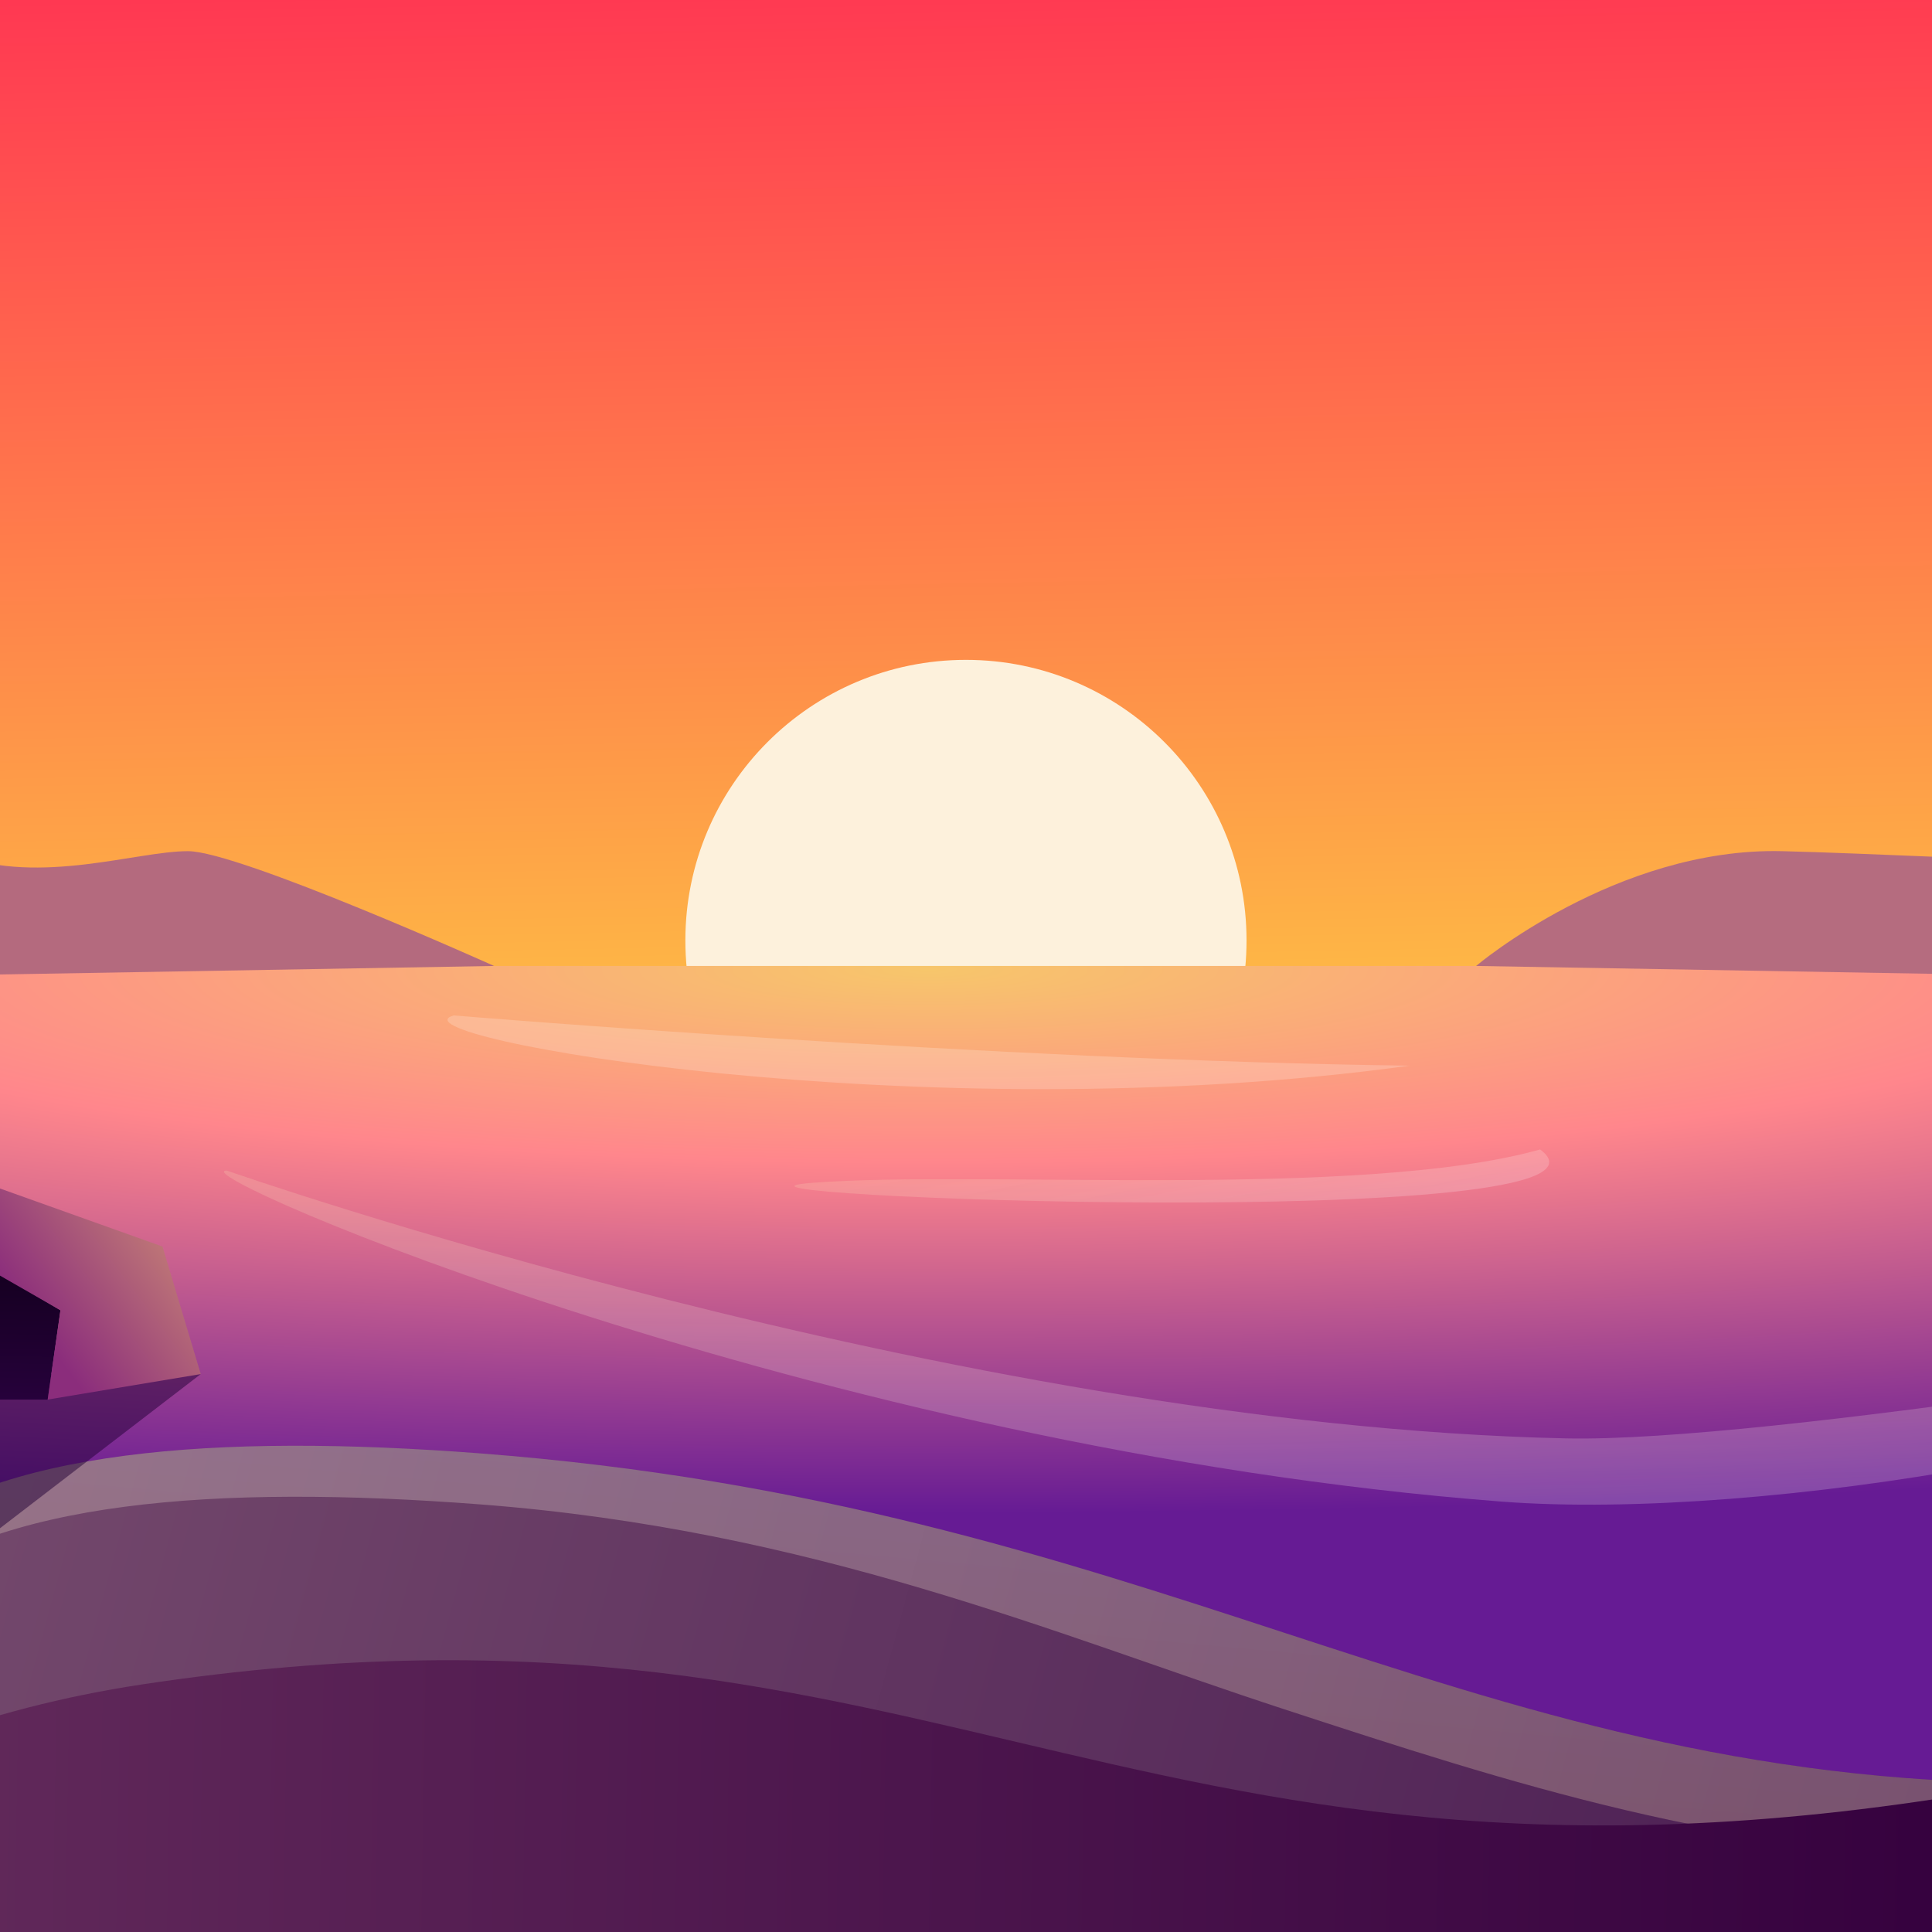 <svg height="1024" width="1024" xmlns="http://www.w3.org/2000/svg"><rect width="100%" height="100%" fill="#333333" stroke="none"/><defs><linearGradient gradientUnits="userSpaceOnUse" id="b" spreadMethod="pad" x1="60.952" x2="85.333" y1="-121.905" y2="1170.29"><stop offset=".105" stop-color="#ff2e53"/><stop offset=".606" stop-color="#feda42"/><stop offset=".915" stop-color="#fea747"/></linearGradient><linearGradient gradientUnits="userSpaceOnUse" id="d" spreadMethod="pad" x1="664.389" x2="664.389" y1="769.476" y2="609.795"><stop offset="0" stop-color="#fff"/><stop offset="1" stop-color="#fceebc" stop-opacity=".9"/></linearGradient><linearGradient gradientUnits="userSpaceOnUse" id="e" spreadMethod="pad" x1="617.132" x2="604.855" y1="645.958" y2="582.799"><stop offset="0" stop-color="#fff"/><stop offset="1" stop-color="#fceebc" stop-opacity=".9"/></linearGradient><linearGradient gradientUnits="userSpaceOnUse" id="f" spreadMethod="pad" x1="941.511" x2="-19.293" y1="1026.6" y2="765.541"><stop offset="0" stop-color="#4c1f54"/><stop offset="1" stop-color="#754a6d"/></linearGradient><linearGradient gradientUnits="userSpaceOnUse" id="g" spreadMethod="pad" x1="487.619" x2="463.238" y1="731.428" y2="999.619"><stop offset="0" stop-color="#fff"/><stop offset="1" stop-color="#ffd987"/></linearGradient><linearGradient gradientUnits="userSpaceOnUse" id="h" spreadMethod="pad" x1="966.753" x2="-222.671" y1="1038.29" y2="1018.56"><stop offset="0" stop-color="#36023f"/><stop offset="1" stop-color="#6c3361"/></linearGradient><linearGradient gradientUnits="userSpaceOnUse" id="i" spreadMethod="pad" x1="27.429" x2="24.381" y1="615.619" y2="780.191"><stop offset="0" stop-color="#09000e"/><stop offset="1" stop-color="#380156"/></linearGradient><linearGradient gradientUnits="userSpaceOnUse" id="j" spreadMethod="pad" x1="60.953" x2="182.857" y1="676.572" y2="585.143"><stop offset="0" stop-color="#8b2d7c"/><stop offset="1" stop-color="#f5c471"/></linearGradient><radialGradient cx="0" cy="0" fx="0" fy="0" gradientTransform="matrix(0 786.286 -4956.11 0 493.715 512)" gradientUnits="userSpaceOnUse" id="c" r="1" spreadMethod="pad"><stop offset="0" stop-color="#f7c66b"/><stop offset=".118" stop-color="#ff868c"/><stop offset=".333" stop-color="#661b94"/><stop offset=".95" stop-color="#661b94"/></radialGradient><clipPath id="a"><path d="M 160.00 0.00 L 864.00 0.00 C 952.37 0.00 1024.00 71.63 1024.00 160.00 L 1024.00 864.00 C 1024.00 952.37 952.37 1024.00 864.00 1024.00 L 160.00 1024.00 C 71.63 1024.00 0.00 952.37 0.00 864.00 L 0.00 160.00 C -0.00 71.63 71.63 0.00 160.00 0.00 Z"/></clipPath></defs><g clip-path="url(#a)" transform="matrix(1.109 0 0 1.109 -55.833 -55.833)"><path d="m 160,0 h 704 c 88.37,0 160,71.63 160,160 v 704 c 0,88.37 -71.63,160 -160,160 H 160 C 71.63,1024 0,952.37 0,864 V 160 C 0,71.63 71.63,0 160,0 Z" fill="url(#b)"/><path d="m 646.1,499.81 c 0,74.06 -60.04,134.09 -134.1,134.09 -74.06,0 -134.1,-60.03 -134.1,-134.09 0,-74.06 60.04,-134.1 134.1,-134.1 74.06,0 134.1,60.04 134.1,134.1 z" fill="#fdf1dc"/><path d="m 512,1024 c 718.31,83.33 512,-229.23 512,-512 H 0 c 0,282.77 -136.03,548.64 512,512 z" fill="url(#c)"/><path d="m 768,768 c 126.84,9.73 350.31,-30.16 403.41,-75.09 0,0 -275.56,47 -372.68,44.88 -292.83,-6.36 -640,-128 -640,-128 -24.38,0 282.62,133.15 609.27,158.21 z" fill="url(#d)" fill-opacity=".2"/><path d="m 724.1,559.65 c -234.29,32.28 -490.33,-14.36 -456.92,-24 0,0 260.84,21.61 456.92,24 z" fill="#fff" fill-opacity=".2"/><path d="m 786.41,599.7 c 54.73,40.3 -426.79,22.01 -347.55,15.92 79.24,-6.1 262.09,8.03 347.55,-15.92 z" fill="url(#e)" fill-opacity=".2"/><path d="m 1025.68,905.15 c -80.31,177.71 -310.24,316.73 -517.92,316.73 -145.85,0 -317.85,-68.44 -435.48,-170.8 C 46.38,1028.54 17.43,984.23 -2.89,943.74 -22.44,904.77 -19.47,800.38 -5.11,788.23 47.98,743.3 153.18,735.24 280.02,744.97 c 326.65,25.06 469.46,157.62 745.66,157.62 z" fill="url(#f)"/><path d="m 1008.35,938.98 c 6.36,-11.1 12.16,-22.38 17.33,-33.83 v -2.56 C 884.13,902.59 777.62,867.77 663.45,830.46 554.83,794.95 439.27,757.18 280.02,744.97 153.18,735.24 47.98,743.3 -5.11,788.23 v 24.38 c 53.09,-44.93 158.29,-52.99 285.13,-43.26 159.25,12.22 274.81,62.17 383.43,97.68 109.46,35.78 211.89,69.25 344.9,71.95 z" fill="url(#g)" fill-opacity=".25"/><path d="M 1037.99,902.31 C 991.81,1133 759.25,1346.63 515.12,1403 c -171.45,39.58 -392.21,-42.96 -558.27,-131.37 -36.56,-19.46 -82.62,-63.68 -117.49,-105.77 -33.56,-40.5 -34.14,-124.34 -20.56,-142.52 50.22,-67.22 147.44,-144.94 299.18,-167.92 390.79,-59.19 476.82,131.62 919.31,43.87 z" fill="url(#h)"/><path d="M -9.54,826.73 146.29,707.05 H -9.54 Z" fill="#220136" fill-opacity=".5"/><path d="m 1212.95,402.29 c -35.01,0 -54.85,-18.29 -97.52,-18.29 -21.78,0 140.19,52.93 97.52,73.14 -39.6,14.31 -231.62,1.93 -310.85,0 C 822.86,455.22 755.81,512 755.81,512 l 353.52,6.1 -12.19,12.19 286.48,12.19 V 341.33 c 0,0 -48.76,-34.03 -79.24,-6.09 -39.9,36.57 -56.42,67.05 -91.43,67.05 z" fill="#b56c7f"/><path d="m -170.67,402.29 c 35.01,0 54.86,-18.29 97.53,-18.29 21.78,0 60.95,54.86 103.62,75.07 39.59,14.31 84.94,-1.93 109.71,-1.93 24.38,0 146.29,54.86 146.29,54.86 l -353.53,6.1 12.19,12.19 -286.47,12.19 V 341.33 c 0,0 48.76,-34.03 79.23,-6.09 39.9,36.57 56.42,67.05 91.43,67.05 z" fill="#b46a7e"/><path d="M 42.67,654.63 V 615.62 L 0,646.1 v 73.14 h 73.14 l 6.1,-42.67 z" fill="url(#i)"/><path d="m 42.67,655.6 v -39.98 l 85.33,30.48 18.29,60.95 -73.15,12.19 6.1,-42.67 z" fill="url(#j)"/></g></svg>